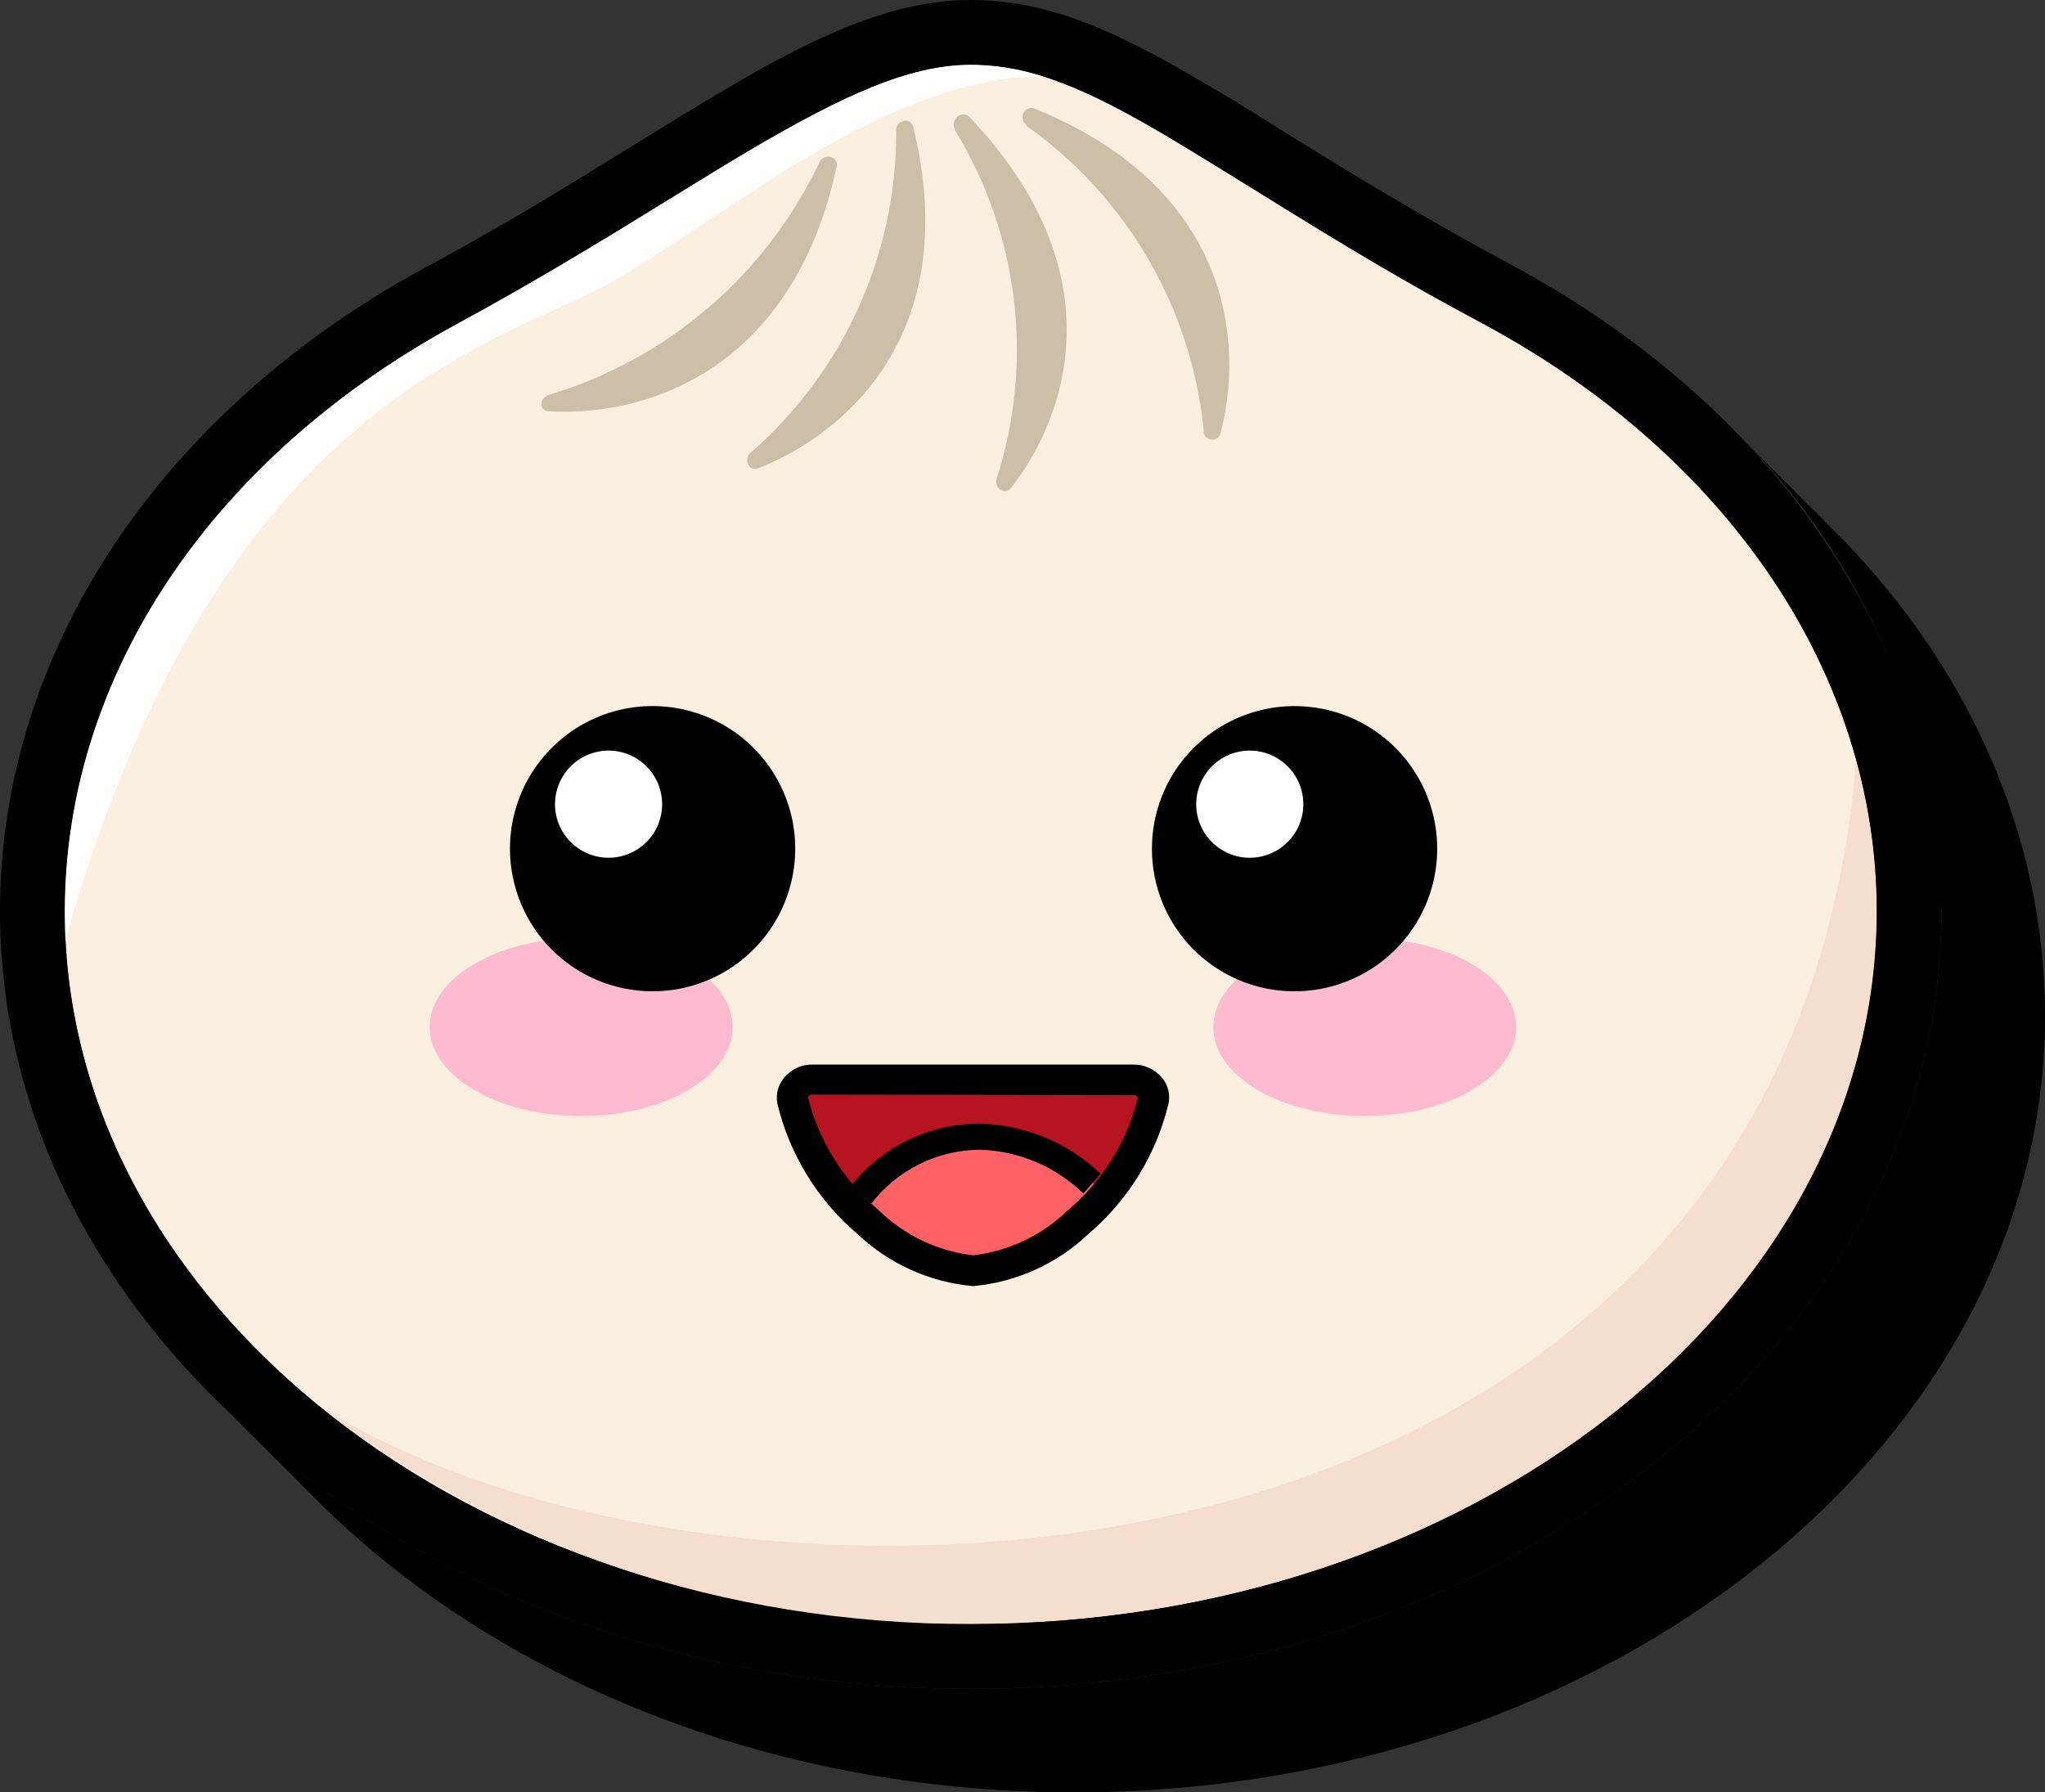 <svg xmlns="http://www.w3.org/2000/svg" viewBox="24.15 23.15 23.7 20.775"><rect x="24.15" y="23.15" width="23.7" height="20.775" fill="#333333" stroke="none"/><g xmlns="http://www.w3.org/2000/svg" mask="url(#mask0_2183_4367)">
<path d="M45.327 29.222C45.279 29.171 45.228 29.12 45.177 29.072C45.126 29.024 45.078 28.97 45.027 28.922C44.976 28.874 44.928 28.82 44.877 28.772C44.826 28.724 44.778 28.67 44.727 28.622C44.676 28.574 44.628 28.52 44.577 28.472C44.526 28.424 44.478 28.37 44.427 28.322C44.376 28.274 44.328 28.22 44.277 28.172C45.765 29.634 46.617 31.624 46.65 33.71C46.65 38.681 41.604 42.725 35.4 42.725C31.926 42.725 28.818 41.456 26.751 39.467L26.901 39.617L27.051 39.767L27.201 39.917L27.351 40.067L27.501 40.217L27.651 40.367L27.801 40.517C29.865 42.59 33.042 43.925 36.6 43.925C42.804 43.925 47.85 39.881 47.85 34.925C47.85 32.807 46.938 30.8 45.327 29.222Z" fill="black"></path>
<path d="M45.9 33.71C45.9 38.273 41.199 41.972 35.4 41.972C29.601 41.972 24.9 38.273 24.9 33.71C24.9 30.881 26.7 28.382 29.466 26.9C32.232 25.418 33.954 23.9 35.4 23.9C36.846 23.9 38.082 25.139 41.334 26.9C44.1 28.382 45.9 30.881 45.9 33.71Z" fill="#FBF0DF"></path>
<path d="M45.9 33.71C45.898 33.124 45.818 32.54 45.66 31.976C44.841 41.966 32.655 42.446 27.864 39.458C30.018 41.127 32.675 42.014 35.4 41.972C41.19 41.972 45.9 38.267 45.9 33.71Z" fill="#F6DECE"></path>
<path d="M31.359 26.351C32.7 25.547 34.482 24.038 36.234 24.035C35.965 23.948 35.683 23.902 35.4 23.9C34.674 23.9 33.9 24.275 32.925 24.839C32.586 25.037 32.235 25.256 31.863 25.484C31.164 25.916 30.363 26.405 29.463 26.894C26.607 28.439 24.9 30.986 24.9 33.71C24.9 33.83 24.9 33.95 24.9 34.067C26.718 27.644 30.021 27.155 31.359 26.351Z" fill="#FFFEFC"></path>
<path fill-rule="evenodd" clip-rule="evenodd" d="M34.536 24.659C34.54 25.367 34.392 26.068 34.1 26.714C33.809 27.359 33.381 27.934 32.847 28.4C32.763 28.475 32.829 28.619 32.937 28.577C33.948 28.184 35.313 27.008 34.737 24.635C34.713 24.5 34.536 24.536 34.536 24.659ZM35.217 24.659C35.584 25.258 35.817 25.929 35.901 26.627C35.984 27.324 35.916 28.031 35.7 28.7C35.664 28.805 35.793 28.895 35.865 28.808C36.522 27.968 37.095 26.3 35.379 24.5C35.292 24.422 35.157 24.542 35.217 24.647V24.659ZM36.045 24.608C36.62 25.015 37.101 25.54 37.455 26.149C37.81 26.758 38.03 27.435 38.1 28.136C38.097 28.161 38.104 28.187 38.119 28.207C38.134 28.227 38.157 28.241 38.182 28.245C38.207 28.25 38.233 28.244 38.254 28.23C38.275 28.215 38.29 28.194 38.295 28.169C38.571 27.122 38.415 25.337 36.144 24.41C36.024 24.362 35.946 24.524 36.045 24.596V24.608ZM30.507 27.728C31.191 27.524 31.824 27.178 32.365 26.712C32.906 26.247 33.343 25.673 33.648 25.028C33.702 24.92 33.873 24.962 33.846 25.082C33.327 27.482 31.59 27.983 30.51 27.917C30.396 27.92 30.399 27.761 30.507 27.728Z" fill="#CCBEA7"></path>
<path d="M35.4 42.725C29.196 42.725 24.15 38.681 24.15 33.71C24.15 30.71 26.004 27.911 29.109 26.234C30.009 25.754 30.78 25.271 31.467 24.848C31.845 24.614 32.202 24.395 32.547 24.191C33.6 23.567 34.5 23.15 35.4 23.15C36.3 23.15 37.086 23.51 38.07 24.092C38.37 24.263 38.67 24.449 38.991 24.653C39.738 25.115 40.581 25.637 41.691 26.234C44.796 27.911 46.65 30.707 46.65 33.71C46.65 38.681 41.604 42.725 35.4 42.725ZM35.4 23.9C34.674 23.9 33.9 24.275 32.925 24.839C32.586 25.037 32.235 25.256 31.863 25.484C31.164 25.916 30.363 26.405 29.463 26.894C26.607 28.439 24.9 30.986 24.9 33.71C24.9 38.267 29.61 41.975 35.4 41.975C41.19 41.975 45.9 38.267 45.9 33.71C45.9 30.986 44.193 28.439 41.334 26.9C40.2 26.3 39.315 25.736 38.598 25.292C38.271 25.091 37.971 24.905 37.698 24.74C36.789 24.2 36.126 23.9 35.4 23.9Z" fill="black"></path>
<path d="M37.515 35.9C37.38 36.452 37.074 36.947 36.639 37.313C36.313 37.629 35.891 37.828 35.439 37.877C34.974 37.835 34.537 37.636 34.2 37.313C33.77 36.945 33.468 36.45 33.336 35.9C33.332 35.867 33.335 35.834 33.345 35.803C33.356 35.771 33.373 35.743 33.397 35.719C33.42 35.696 33.448 35.678 33.479 35.667C33.51 35.657 33.543 35.653 33.576 35.657H37.278C37.31 35.653 37.343 35.657 37.374 35.668C37.405 35.679 37.433 35.697 37.456 35.721C37.478 35.744 37.496 35.773 37.506 35.803C37.516 35.834 37.519 35.867 37.515 35.9Z" fill="#B71422"></path>
<path d="M34.2 37.337C34.536 37.66 34.972 37.861 35.436 37.907C35.899 37.861 36.334 37.66 36.669 37.337C36.776 37.237 36.877 37.13 36.969 37.016C36.784 36.806 36.559 36.636 36.306 36.517C36.053 36.398 35.778 36.332 35.499 36.323C35.2 36.33 34.907 36.409 34.646 36.555C34.385 36.7 34.163 36.907 33.999 37.157C34.068 37.22 34.128 37.28 34.2 37.337Z" fill="#FF6164"></path>
<path d="M34.248 37.1C34.397 36.907 34.587 36.751 34.805 36.643C35.023 36.535 35.262 36.478 35.505 36.476C35.954 36.489 36.382 36.67 36.705 36.983C36.774 36.908 36.84 36.83 36.903 36.752C36.521 36.388 36.017 36.181 35.49 36.173C35.208 36.175 34.931 36.24 34.677 36.362C34.424 36.485 34.2 36.662 34.023 36.881C34.094 36.958 34.169 37.031 34.248 37.1Z" fill="black"></path>
<path d="M35.427 38.057C34.927 38.013 34.457 37.801 34.092 37.457C33.628 37.064 33.301 36.533 33.159 35.942C33.149 35.889 33.151 35.835 33.164 35.783C33.178 35.731 33.203 35.683 33.237 35.642C33.278 35.592 33.33 35.553 33.389 35.526C33.448 35.499 33.512 35.487 33.576 35.489H37.278C37.342 35.487 37.406 35.5 37.465 35.527C37.523 35.553 37.575 35.593 37.617 35.642C37.651 35.683 37.676 35.731 37.689 35.783C37.702 35.835 37.703 35.889 37.692 35.942C37.55 36.533 37.223 37.064 36.759 37.457C36.395 37.801 35.926 38.012 35.427 38.057ZM33.576 35.837C33.528 35.837 33.516 35.858 33.513 35.864C33.64 36.377 33.927 36.836 34.332 37.175C34.628 37.467 35.014 37.651 35.427 37.7C35.839 37.652 36.224 37.47 36.522 37.181C36.926 36.841 37.212 36.382 37.338 35.87C37.331 35.86 37.322 35.852 37.312 35.848C37.301 35.843 37.29 35.841 37.278 35.843L33.576 35.837Z" fill="black"></path>
<path d="M39.966 36.086C40.935 36.086 41.721 35.624 41.721 35.054C41.721 34.484 40.935 34.022 39.966 34.022C38.997 34.022 38.211 34.484 38.211 35.054C38.211 35.624 38.997 36.086 39.966 36.086Z" fill="#FEBBD0"></path>
<path d="M30.885 36.086C31.854 36.086 32.64 35.624 32.64 35.054C32.64 34.484 31.854 34.022 30.885 34.022C29.916 34.022 29.13 34.484 29.13 35.054C29.13 35.624 29.916 36.086 30.885 36.086Z" fill="#FEBBD0"></path>
<path fill-rule="evenodd" clip-rule="evenodd" d="M31.71 34.64C32.037 34.641 32.357 34.544 32.629 34.363C32.901 34.182 33.114 33.924 33.239 33.622C33.365 33.32 33.398 32.987 33.335 32.666C33.271 32.346 33.114 32.051 32.883 31.819C32.652 31.588 32.357 31.43 32.037 31.366C31.716 31.302 31.383 31.334 31.081 31.459C30.779 31.584 30.521 31.796 30.339 32.068C30.157 32.34 30.06 32.66 30.06 32.987C30.06 33.425 30.234 33.845 30.543 34.155C30.852 34.465 31.272 34.639 31.71 34.64ZM39.141 34.64C39.468 34.642 39.789 34.547 40.063 34.367C40.336 34.187 40.55 33.93 40.677 33.628C40.804 33.326 40.838 32.993 40.776 32.672C40.713 32.35 40.557 32.055 40.326 31.822C40.096 31.59 39.801 31.431 39.48 31.367C39.159 31.302 38.826 31.334 38.523 31.459C38.221 31.583 37.962 31.795 37.779 32.067C37.597 32.34 37.5 32.66 37.5 32.987C37.499 33.423 37.672 33.843 37.979 34.153C38.287 34.462 38.705 34.638 39.141 34.64Z" fill="black"></path>
<path fill-rule="evenodd" clip-rule="evenodd" d="M31.2 33.092C31.323 33.093 31.443 33.056 31.546 32.989C31.648 32.921 31.729 32.824 31.776 32.711C31.823 32.597 31.836 32.472 31.812 32.352C31.789 32.231 31.73 32.12 31.643 32.033C31.556 31.946 31.446 31.886 31.325 31.862C31.205 31.838 31.08 31.85 30.966 31.897C30.852 31.944 30.755 32.023 30.687 32.126C30.619 32.228 30.582 32.348 30.582 32.471C30.582 32.635 30.647 32.792 30.763 32.909C30.879 33.025 31.036 33.091 31.2 33.092ZM38.631 33.092C38.754 33.093 38.874 33.056 38.977 32.989C39.079 32.921 39.16 32.824 39.207 32.711C39.254 32.597 39.267 32.472 39.243 32.352C39.22 32.231 39.161 32.12 39.074 32.033C38.987 31.946 38.877 31.886 38.756 31.862C38.636 31.838 38.511 31.85 38.397 31.897C38.283 31.944 38.186 32.023 38.118 32.126C38.05 32.228 38.013 32.348 38.013 32.471C38.013 32.634 38.077 32.791 38.192 32.907C38.306 33.023 38.462 33.09 38.625 33.092H38.631Z" fill="white"></path>
</g></svg>